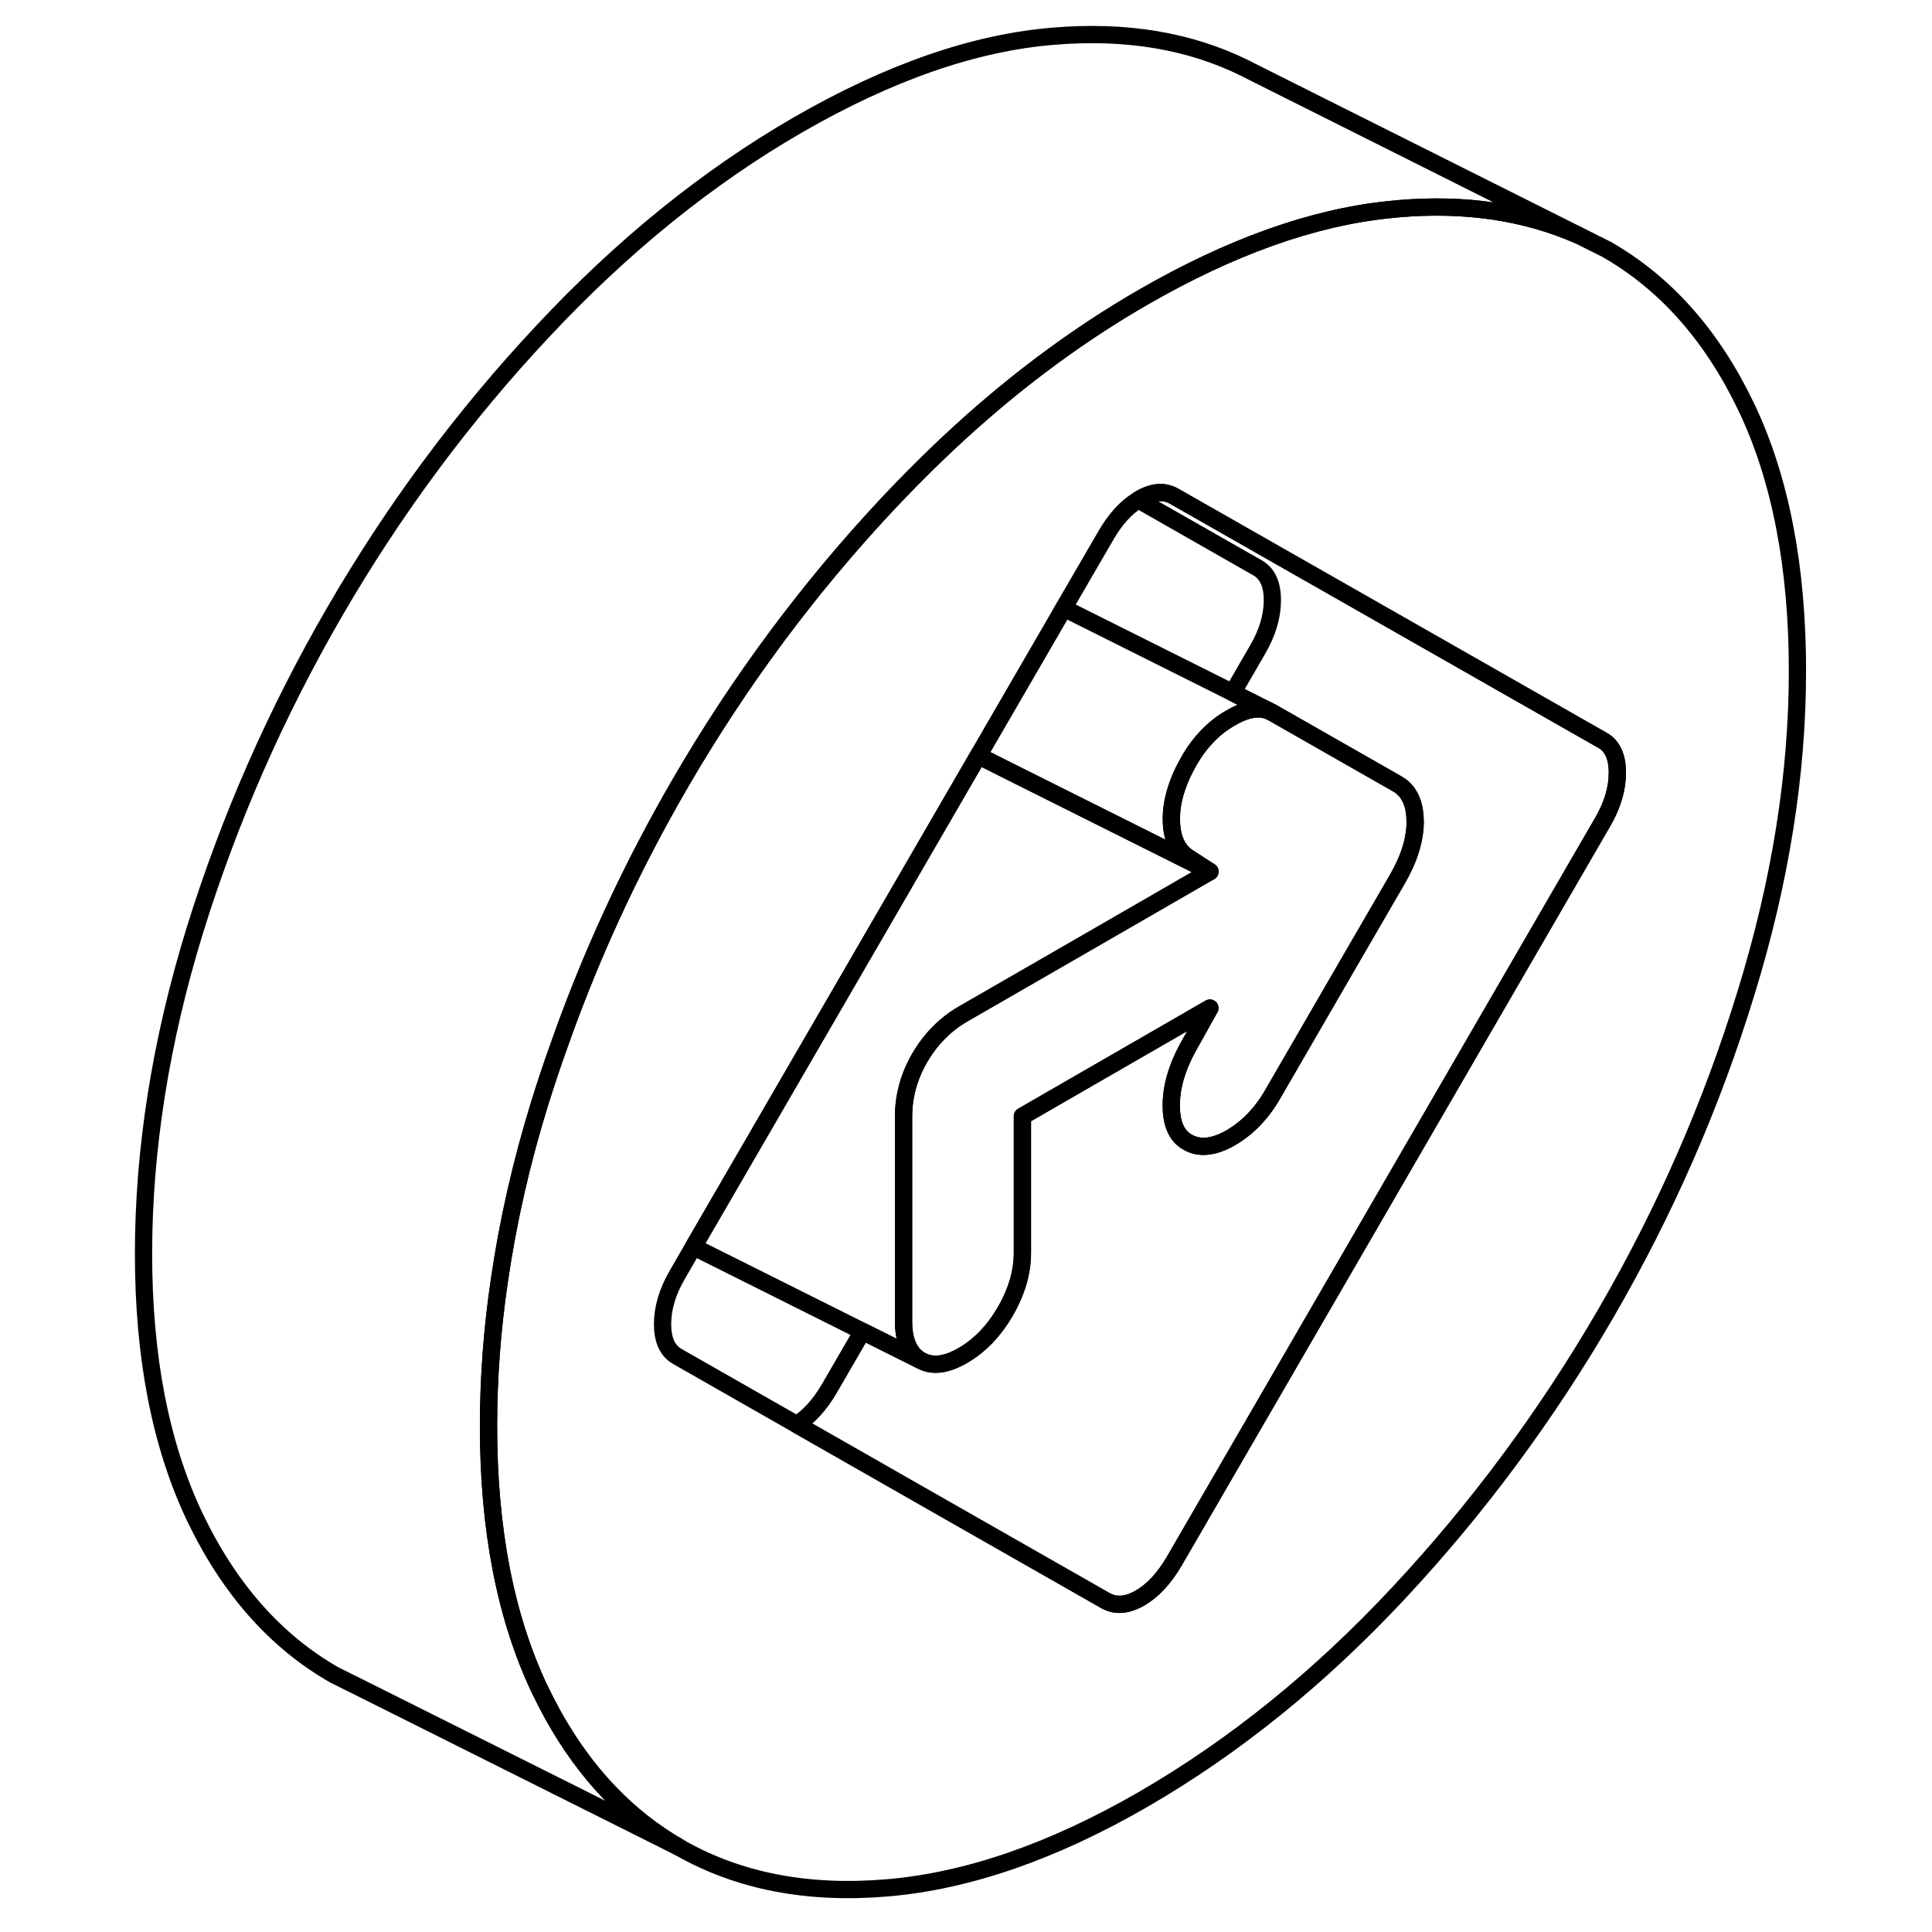 <svg width="48" height="48" viewBox="0 0 101 112" fill="none" xmlns="http://www.w3.org/2000/svg" stroke-width="1px"
     stroke-linecap="round" stroke-linejoin="round">
    <path d="M95.72 23.568C93.74 19.438 91.04 16.398 87.62 14.448L85.98 13.628C82.94 12.298 79.47 11.768 75.59 12.098C75.39 12.118 75.19 12.138 74.99 12.158C70.56 12.618 65.82 14.318 60.76 17.238C57.57 19.078 54.48 21.288 51.51 23.858C49.62 25.488 47.78 27.278 45.97 29.198C41.34 34.138 37.32 39.568 33.9 45.468C33.54 46.088 33.19 46.708 32.85 47.328C30.48 51.648 28.49 56.098 26.88 60.688C26.49 61.768 26.13 62.858 25.79 63.948C24.72 67.398 23.95 70.808 23.46 74.158C23.03 77.038 22.82 79.878 22.82 82.678C22.82 88.688 23.81 93.768 25.79 97.938C26.03 98.438 26.28 98.918 26.53 99.378C28.43 102.808 30.89 105.388 33.9 107.108C37.32 109.058 41.34 109.838 45.97 109.438C50.6 109.038 55.53 107.338 60.76 104.318C66.05 101.258 70.99 97.268 75.59 92.338C80.19 87.408 84.2 81.988 87.62 76.088C91.04 70.188 93.74 64.018 95.72 57.558C97.71 51.108 98.7 44.878 98.7 38.878C98.7 32.878 97.71 27.708 95.72 23.568ZM87.4 47.668L62.57 90.508C61.99 91.498 61.33 92.208 60.59 92.638C59.84 93.068 59.18 93.118 58.6 92.798L49.88 87.828L40.68 82.578L33.77 78.638C33.19 78.308 32.91 77.678 32.91 76.758C32.91 75.838 33.19 74.878 33.77 73.888L34.7 72.278L43.9 56.418L51.21 43.808L55.89 35.738L56.16 35.258L58.6 31.058C59.15 30.098 59.78 29.408 60.49 28.978C60.52 28.958 60.56 28.938 60.59 28.918C61.33 28.488 61.99 28.438 62.57 28.768L78.03 37.578L87.4 42.918C87.98 43.248 88.26 43.878 88.26 44.798C88.26 45.718 87.98 46.678 87.4 47.668Z" stroke="currentColor" stroke-linejoin="round"/>
    <path d="M64.64 50.528L57.59 54.598L50.32 58.788C49.29 59.388 48.46 60.228 47.82 61.318C47.19 62.408 46.88 63.548 46.88 64.738V76.608C46.88 77.718 47.21 78.468 47.86 78.858L44.5 77.178L34.7 72.278L43.9 56.418L51.21 43.808L53.26 44.838L61 48.708L64.64 50.528Z" stroke="currentColor" stroke-linejoin="round"/>
    <path d="M68.07 41.218C67.47 40.968 66.73 41.108 65.85 41.618C65.36 41.898 64.91 42.248 64.51 42.658C64.11 43.078 63.75 43.558 63.44 44.098C63.09 44.708 62.83 45.298 62.66 45.868C62.49 46.418 62.41 46.948 62.41 47.468C62.41 48.518 62.72 49.258 63.35 49.688L64.65 50.528L61.01 48.708L53.27 44.838L51.22 43.808L55.9 35.738L56.17 35.258L65.97 40.158L68.08 41.218H68.07Z" stroke="currentColor" stroke-linejoin="round"/>
    <path d="M88.26 44.798C88.26 45.718 87.98 46.678 87.4 47.668L62.57 90.508C61.99 91.498 61.33 92.208 60.59 92.638C59.84 93.068 59.18 93.118 58.6 92.798L49.88 87.828L40.68 82.578C41.38 82.148 42.01 81.458 42.57 80.508L44.5 77.178L47.86 78.858H47.87C48.53 79.238 49.35 79.138 50.32 78.578C51.3 78.008 52.12 77.158 52.78 76.018C53.44 74.878 53.77 73.748 53.77 72.628V64.708L64.64 58.438L63.34 60.768C62.71 61.928 62.4 63.028 62.4 64.088C62.4 65.148 62.71 65.848 63.34 66.208C64.03 66.608 64.87 66.518 65.85 65.958C66.82 65.388 67.63 64.558 68.26 63.468L72.79 55.648L75.5 50.978C76.19 49.788 76.54 48.668 76.54 47.608C76.54 46.978 76.41 46.458 76.16 46.068C76 45.808 75.78 45.598 75.5 45.438L68.26 41.308L68.07 41.218L65.96 40.158L67.4 37.668C67.98 36.678 68.26 35.718 68.26 34.798C68.26 33.878 67.98 33.248 67.4 32.918L60.49 28.978C60.49 28.978 60.56 28.938 60.59 28.918C61.33 28.488 61.99 28.438 62.57 28.768L78.03 37.578L87.4 42.918C87.98 43.248 88.26 43.878 88.26 44.798Z" stroke="currentColor" stroke-linejoin="round"/>
    <path d="M76.54 47.608C76.54 48.668 76.19 49.788 75.5 50.978L72.79 55.648L68.26 63.468C67.63 64.558 66.82 65.388 65.85 65.958C64.87 66.518 64.03 66.608 63.34 66.208C62.71 65.848 62.4 65.138 62.4 64.088C62.4 63.038 62.71 61.928 63.34 60.768L64.64 58.438L53.77 64.708V72.628C53.77 73.748 53.44 74.878 52.78 76.018C52.12 77.158 51.3 78.008 50.32 78.578C49.35 79.138 48.53 79.238 47.87 78.858H47.86C47.21 78.468 46.88 77.718 46.88 76.608V64.738C46.88 63.548 47.19 62.408 47.82 61.318C48.46 60.228 49.29 59.388 50.32 58.788L57.59 54.598L64.64 50.528L63.34 49.688C62.71 49.258 62.4 48.518 62.4 47.468C62.4 46.948 62.48 46.418 62.65 45.868C62.82 45.298 63.08 44.708 63.43 44.098C63.74 43.558 64.1 43.078 64.5 42.668C64.9 42.248 65.35 41.898 65.84 41.618C66.72 41.108 67.46 40.968 68.06 41.218L68.25 41.308L75.49 45.438C75.77 45.598 75.99 45.808 76.15 46.068C76.4 46.458 76.53 46.978 76.53 47.608H76.54Z" stroke="currentColor" stroke-linejoin="round"/>
    <path d="M85.98 13.628C82.94 12.298 79.47 11.768 75.59 12.098C75.39 12.118 75.19 12.138 74.99 12.158C70.56 12.618 65.82 14.318 60.76 17.238C57.57 19.078 54.48 21.288 51.51 23.858C49.62 25.488 47.78 27.278 45.97 29.198C41.34 34.138 37.32 39.568 33.9 45.468C33.54 46.088 33.19 46.708 32.85 47.328C30.48 51.648 28.49 56.098 26.88 60.688C26.49 61.768 26.13 62.858 25.79 63.948C24.72 67.398 23.95 70.808 23.46 74.158C23.03 77.038 22.82 79.878 22.82 82.678C22.82 88.688 23.81 93.768 25.79 97.938C26.03 98.438 26.28 98.918 26.53 99.378C28.43 102.808 30.89 105.388 33.9 107.108L15.49 97.898L13.9 97.108C10.48 95.158 7.78 92.098 5.79 87.938C3.81 83.768 2.82 78.688 2.82 72.678C2.82 66.668 3.81 60.368 5.79 53.948C7.78 47.528 10.48 41.368 13.9 35.468C17.32 29.568 21.34 24.138 25.97 19.198C30.6 14.248 35.53 10.258 40.76 7.238C46.05 4.188 50.99 2.468 55.59 2.098C59.78 1.748 63.48 2.368 66.69 3.958L67.16 4.198L85.98 13.628Z" stroke="currentColor" stroke-linejoin="round"/>
</svg>